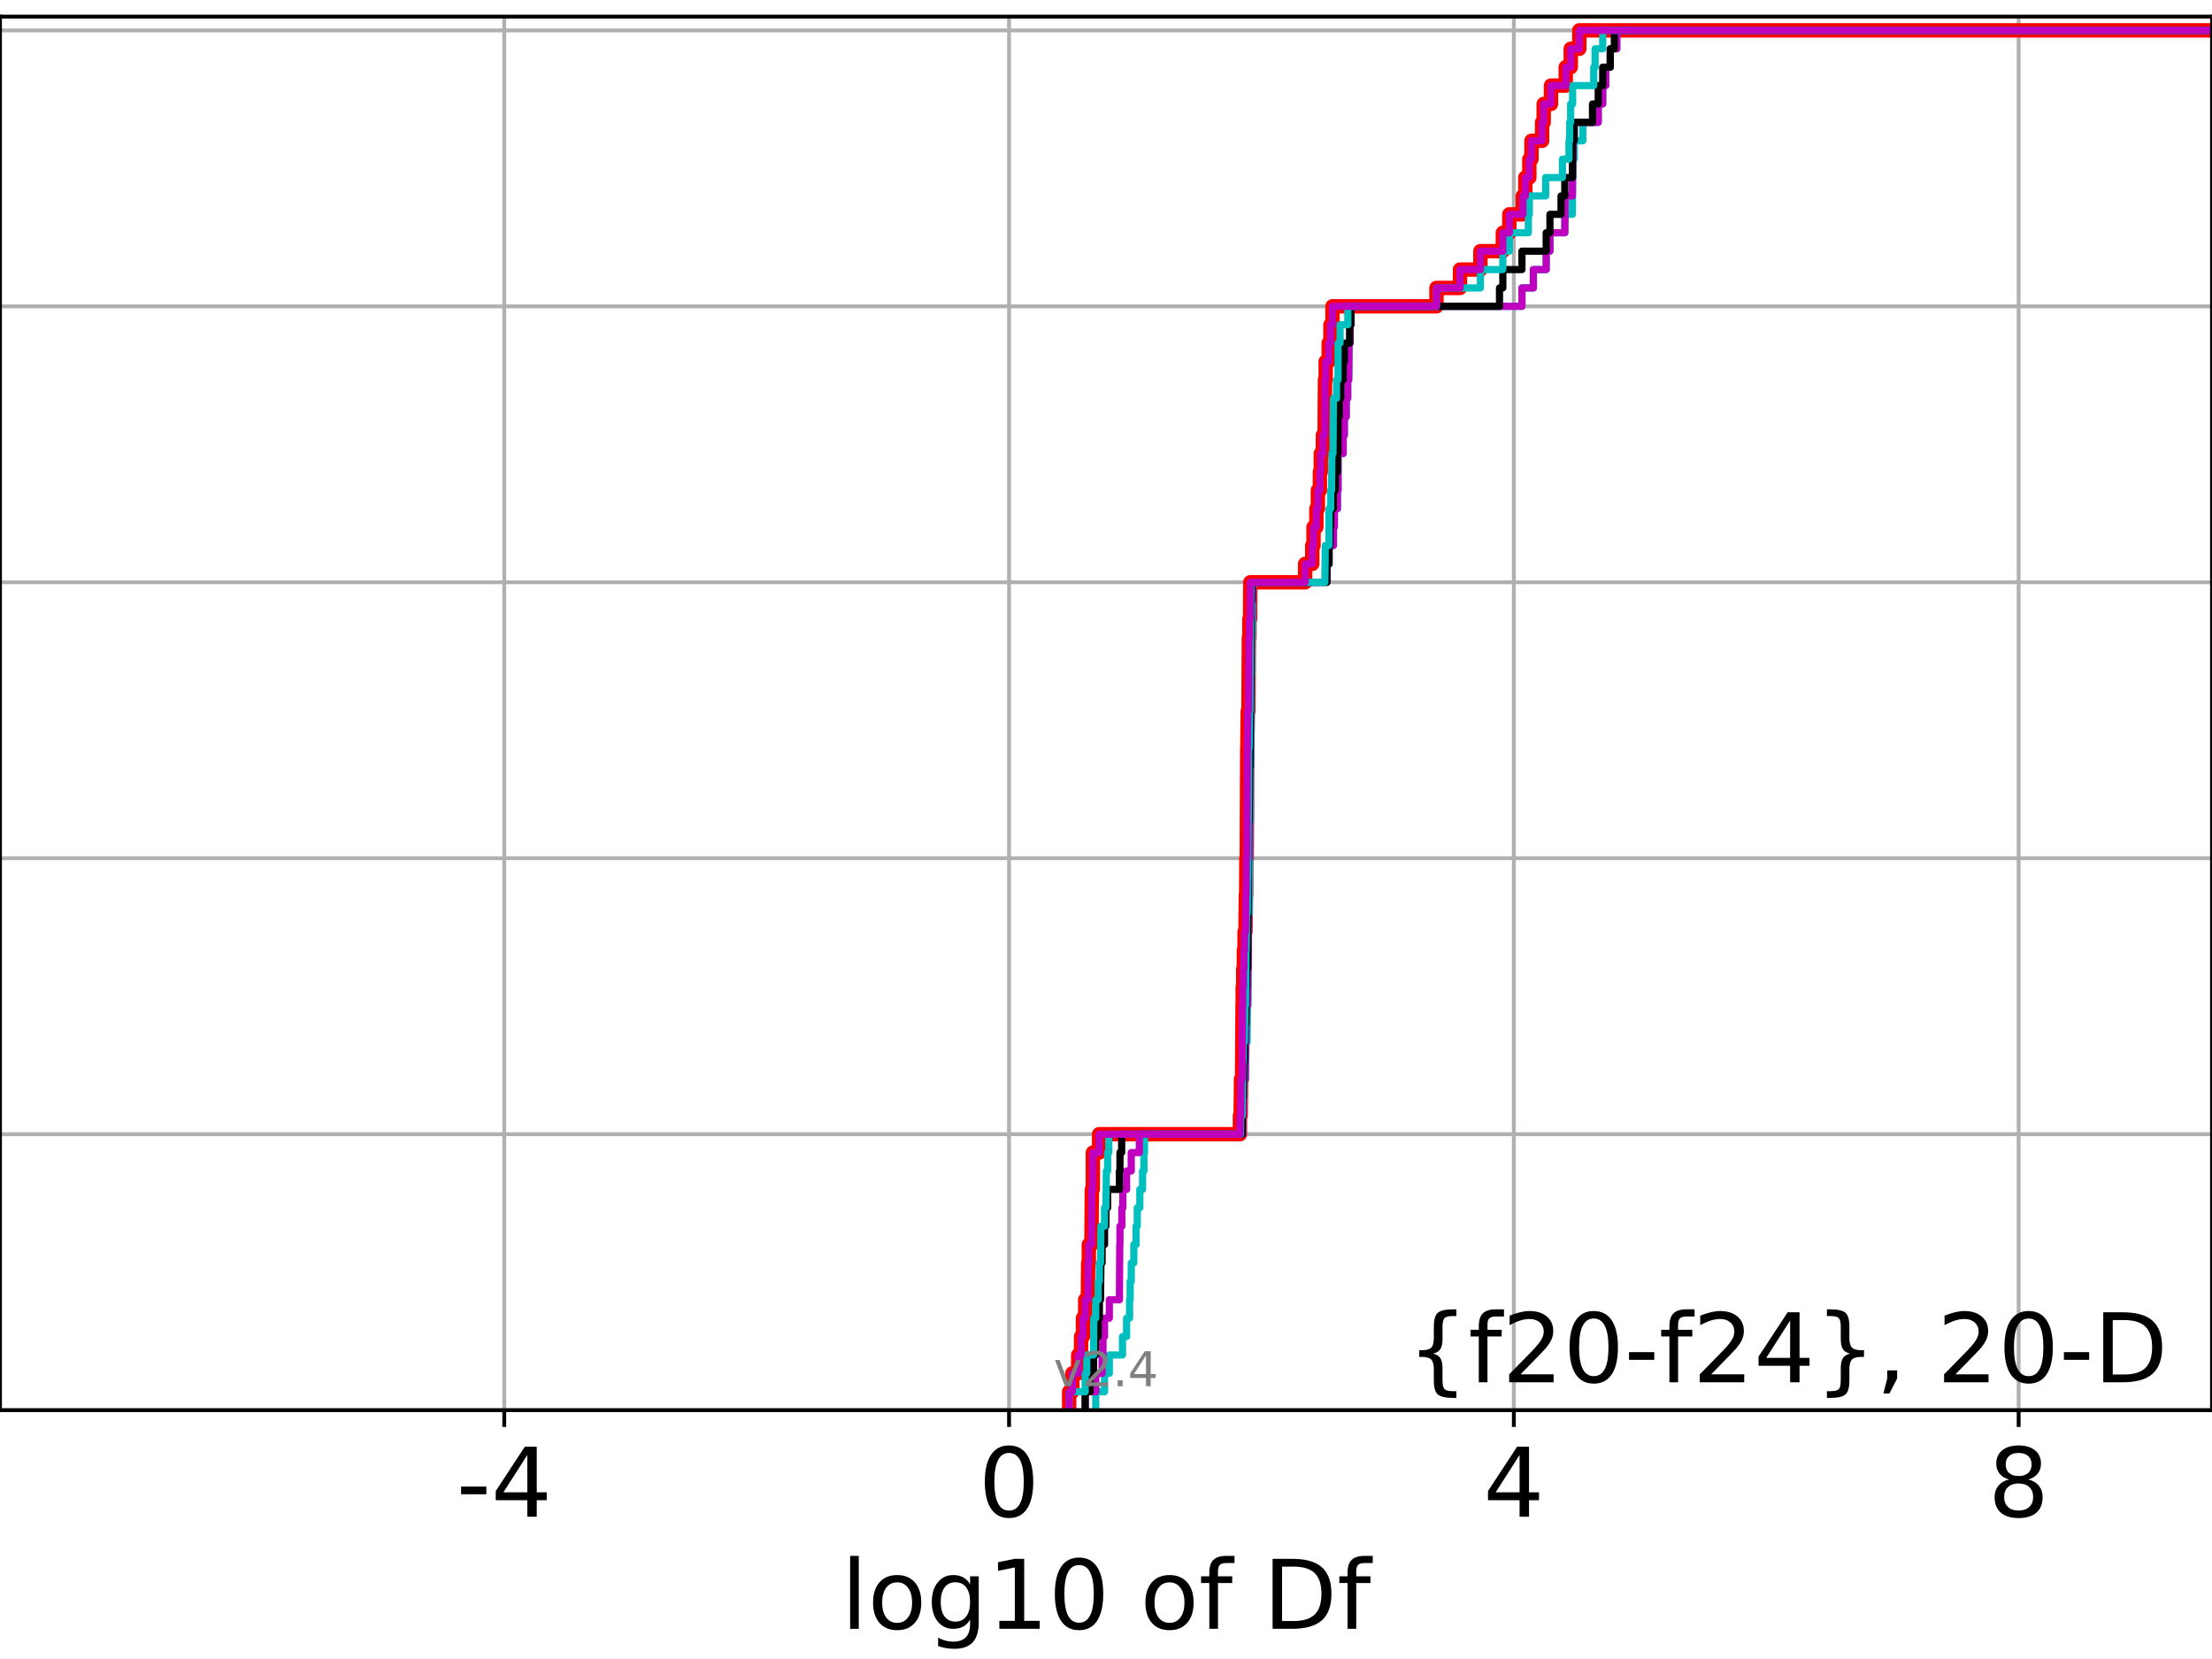 <?xml version="1.0" encoding="utf-8" standalone="no"?>
<!DOCTYPE svg PUBLIC "-//W3C//DTD SVG 1.1//EN"
  "http://www.w3.org/Graphics/SVG/1.1/DTD/svg11.dtd">
<!-- Created with matplotlib (https://matplotlib.org/) -->
<svg height="345.6pt" version="1.1" viewBox="0 0 460.8 345.6" width="460.8pt" xmlns="http://www.w3.org/2000/svg" xmlns:xlink="http://www.w3.org/1999/xlink">
 <defs>
  <style type="text/css">
*{stroke-linecap:butt;stroke-linejoin:round;}
  </style>
 </defs>
 <g id="figure_1">
  <g id="patch_1">
   <path d="M 0 345.6 
L 460.8 345.6 
L 460.8 0 
L 0 0 
z
" style="fill:#ffffff;"/>
  </g>
  <g id="axes_1">
   <g id="patch_2">
    <path d="M 0 293.76 
L 460.8 293.76 
L 460.8 3.456 
L 0 3.456 
z
" style="fill:#ffffff;"/>
   </g>
   <g id="matplotlib.axis_1">
    <g id="xtick_1">
     <g id="line2d_1">
      <path clip-path="url(#p41479e33b5)" d="M 105.045 293.76 
L 105.045 3.456 
" style="fill:none;stroke:#b0b0b0;stroke-linecap:square;stroke-width:0.8;"/>
     </g>
     <g id="line2d_2">
      <defs>
       <path d="M 0 0 
L 0 3.5 
" id="m0131910473" style="stroke:#000000;stroke-width:0.8;"/>
      </defs>
      <g>
       <use style="stroke:#000000;stroke-width:0.8;" x="105.045" xlink:href="#m0131910473" y="293.76"/>
      </g>
     </g>
     <g id="text_1">
      <!-- -4 -->
      <defs>
       <path d="M 4.891 31.391 
L 31.203 31.391 
L 31.203 23.391 
L 4.891 23.391 
z
" id="DejaVuSans-45"/>
       <path d="M 37.797 64.312 
L 12.891 25.391 
L 37.797 25.391 
z
M 35.203 72.906 
L 47.609 72.906 
L 47.609 25.391 
L 58.016 25.391 
L 58.016 17.188 
L 47.609 17.188 
L 47.609 0 
L 37.797 0 
L 37.797 17.188 
L 4.891 17.188 
L 4.891 26.703 
z
" id="DejaVuSans-52"/>
      </defs>
      <g transform="translate(95.075 315.957)scale(0.2 -0.2)">
       <use xlink:href="#DejaVuSans-45"/>
       <use x="36.084" xlink:href="#DejaVuSans-52"/>
      </g>
     </g>
    </g>
    <g id="xtick_2">
     <g id="line2d_3">
      <path clip-path="url(#p41479e33b5)" d="M 210.203 293.76 
L 210.203 3.456 
" style="fill:none;stroke:#b0b0b0;stroke-linecap:square;stroke-width:0.8;"/>
     </g>
     <g id="line2d_4">
      <g>
       <use style="stroke:#000000;stroke-width:0.8;" x="210.203" xlink:href="#m0131910473" y="293.76"/>
      </g>
     </g>
     <g id="text_2">
      <!-- 0 -->
      <defs>
       <path d="M 31.781 66.406 
Q 24.172 66.406 20.328 58.906 
Q 16.5 51.422 16.5 36.375 
Q 16.5 21.391 20.328 13.891 
Q 24.172 6.391 31.781 6.391 
Q 39.453 6.391 43.281 13.891 
Q 47.125 21.391 47.125 36.375 
Q 47.125 51.422 43.281 58.906 
Q 39.453 66.406 31.781 66.406 
z
M 31.781 74.219 
Q 44.047 74.219 50.516 64.516 
Q 56.984 54.828 56.984 36.375 
Q 56.984 17.969 50.516 8.266 
Q 44.047 -1.422 31.781 -1.422 
Q 19.531 -1.422 13.062 8.266 
Q 6.594 17.969 6.594 36.375 
Q 6.594 54.828 13.062 64.516 
Q 19.531 74.219 31.781 74.219 
z
" id="DejaVuSans-48"/>
      </defs>
      <g transform="translate(203.841 315.957)scale(0.2 -0.2)">
       <use xlink:href="#DejaVuSans-48"/>
      </g>
     </g>
    </g>
    <g id="xtick_3">
     <g id="line2d_5">
      <path clip-path="url(#p41479e33b5)" d="M 315.362 293.76 
L 315.362 3.456 
" style="fill:none;stroke:#b0b0b0;stroke-linecap:square;stroke-width:0.8;"/>
     </g>
     <g id="line2d_6">
      <g>
       <use style="stroke:#000000;stroke-width:0.8;" x="315.362" xlink:href="#m0131910473" y="293.76"/>
      </g>
     </g>
     <g id="text_3">
      <!-- 4 -->
      <g transform="translate(308.999 315.957)scale(0.2 -0.2)">
       <use xlink:href="#DejaVuSans-52"/>
      </g>
     </g>
    </g>
    <g id="xtick_4">
     <g id="line2d_7">
      <path clip-path="url(#p41479e33b5)" d="M 420.52 293.76 
L 420.52 3.456 
" style="fill:none;stroke:#b0b0b0;stroke-linecap:square;stroke-width:0.8;"/>
     </g>
     <g id="line2d_8">
      <g>
       <use style="stroke:#000000;stroke-width:0.8;" x="420.52" xlink:href="#m0131910473" y="293.76"/>
      </g>
     </g>
     <g id="text_4">
      <!-- 8 -->
      <defs>
       <path d="M 31.781 34.625 
Q 24.75 34.625 20.719 30.859 
Q 16.703 27.094 16.703 20.516 
Q 16.703 13.922 20.719 10.156 
Q 24.75 6.391 31.781 6.391 
Q 38.812 6.391 42.859 10.172 
Q 46.922 13.969 46.922 20.516 
Q 46.922 27.094 42.891 30.859 
Q 38.875 34.625 31.781 34.625 
z
M 21.922 38.812 
Q 15.578 40.375 12.031 44.719 
Q 8.5 49.078 8.5 55.328 
Q 8.5 64.062 14.719 69.141 
Q 20.953 74.219 31.781 74.219 
Q 42.672 74.219 48.875 69.141 
Q 55.078 64.062 55.078 55.328 
Q 55.078 49.078 51.531 44.719 
Q 48 40.375 41.703 38.812 
Q 48.828 37.156 52.797 32.312 
Q 56.781 27.484 56.781 20.516 
Q 56.781 9.906 50.312 4.234 
Q 43.844 -1.422 31.781 -1.422 
Q 19.734 -1.422 13.25 4.234 
Q 6.781 9.906 6.781 20.516 
Q 6.781 27.484 10.781 32.312 
Q 14.797 37.156 21.922 38.812 
z
M 18.312 54.391 
Q 18.312 48.734 21.844 45.562 
Q 25.391 42.391 31.781 42.391 
Q 38.141 42.391 41.719 45.562 
Q 45.312 48.734 45.312 54.391 
Q 45.312 60.062 41.719 63.234 
Q 38.141 66.406 31.781 66.406 
Q 25.391 66.406 21.844 63.234 
Q 18.312 60.062 18.312 54.391 
z
" id="DejaVuSans-56"/>
      </defs>
      <g transform="translate(414.158 315.957)scale(0.2 -0.2)">
       <use xlink:href="#DejaVuSans-56"/>
      </g>
     </g>
    </g>
    <g id="text_5">
     <!-- log10 of Df -->
     <defs>
      <path d="M 9.422 75.984 
L 18.406 75.984 
L 18.406 0 
L 9.422 0 
z
" id="DejaVuSans-108"/>
      <path d="M 30.609 48.391 
Q 23.391 48.391 19.188 42.75 
Q 14.984 37.109 14.984 27.297 
Q 14.984 17.484 19.156 11.844 
Q 23.344 6.203 30.609 6.203 
Q 37.797 6.203 41.984 11.859 
Q 46.188 17.531 46.188 27.297 
Q 46.188 37.016 41.984 42.703 
Q 37.797 48.391 30.609 48.391 
z
M 30.609 56 
Q 42.328 56 49.016 48.375 
Q 55.719 40.766 55.719 27.297 
Q 55.719 13.875 49.016 6.219 
Q 42.328 -1.422 30.609 -1.422 
Q 18.844 -1.422 12.172 6.219 
Q 5.516 13.875 5.516 27.297 
Q 5.516 40.766 12.172 48.375 
Q 18.844 56 30.609 56 
z
" id="DejaVuSans-111"/>
      <path d="M 45.406 27.984 
Q 45.406 37.75 41.375 43.109 
Q 37.359 48.484 30.078 48.484 
Q 22.859 48.484 18.828 43.109 
Q 14.797 37.75 14.797 27.984 
Q 14.797 18.266 18.828 12.891 
Q 22.859 7.516 30.078 7.516 
Q 37.359 7.516 41.375 12.891 
Q 45.406 18.266 45.406 27.984 
z
M 54.391 6.781 
Q 54.391 -7.172 48.188 -13.984 
Q 42 -20.797 29.203 -20.797 
Q 24.469 -20.797 20.266 -20.094 
Q 16.062 -19.391 12.109 -17.922 
L 12.109 -9.188 
Q 16.062 -11.328 19.922 -12.344 
Q 23.781 -13.375 27.781 -13.375 
Q 36.625 -13.375 41.016 -8.766 
Q 45.406 -4.156 45.406 5.172 
L 45.406 9.625 
Q 42.625 4.781 38.281 2.391 
Q 33.938 0 27.875 0 
Q 17.828 0 11.672 7.656 
Q 5.516 15.328 5.516 27.984 
Q 5.516 40.672 11.672 48.328 
Q 17.828 56 27.875 56 
Q 33.938 56 38.281 53.609 
Q 42.625 51.219 45.406 46.391 
L 45.406 54.688 
L 54.391 54.688 
z
" id="DejaVuSans-103"/>
      <path d="M 12.406 8.297 
L 28.516 8.297 
L 28.516 63.922 
L 10.984 60.406 
L 10.984 69.391 
L 28.422 72.906 
L 38.281 72.906 
L 38.281 8.297 
L 54.391 8.297 
L 54.391 0 
L 12.406 0 
z
" id="DejaVuSans-49"/>
      <path id="DejaVuSans-32"/>
      <path d="M 37.109 75.984 
L 37.109 68.5 
L 28.516 68.5 
Q 23.688 68.5 21.797 66.547 
Q 19.922 64.594 19.922 59.516 
L 19.922 54.688 
L 34.719 54.688 
L 34.719 47.703 
L 19.922 47.703 
L 19.922 0 
L 10.891 0 
L 10.891 47.703 
L 2.297 47.703 
L 2.297 54.688 
L 10.891 54.688 
L 10.891 58.5 
Q 10.891 67.625 15.141 71.797 
Q 19.391 75.984 28.609 75.984 
z
" id="DejaVuSans-102"/>
      <path d="M 19.672 64.797 
L 19.672 8.109 
L 31.594 8.109 
Q 46.688 8.109 53.688 14.938 
Q 60.688 21.781 60.688 36.531 
Q 60.688 51.172 53.688 57.984 
Q 46.688 64.797 31.594 64.797 
z
M 9.812 72.906 
L 30.078 72.906 
Q 51.266 72.906 61.172 64.094 
Q 71.094 55.281 71.094 36.531 
Q 71.094 17.672 61.125 8.828 
Q 51.172 0 30.078 0 
L 9.812 0 
z
" id="DejaVuSans-68"/>
     </defs>
     <g transform="translate(175.214 339.313)scale(0.2 -0.2)">
      <use xlink:href="#DejaVuSans-108"/>
      <use x="27.783" xlink:href="#DejaVuSans-111"/>
      <use x="88.965" xlink:href="#DejaVuSans-103"/>
      <use x="152.441" xlink:href="#DejaVuSans-49"/>
      <use x="216.064" xlink:href="#DejaVuSans-48"/>
      <use x="279.688" xlink:href="#DejaVuSans-32"/>
      <use x="311.475" xlink:href="#DejaVuSans-111"/>
      <use x="372.656" xlink:href="#DejaVuSans-102"/>
      <use x="407.861" xlink:href="#DejaVuSans-32"/>
      <use x="439.648" xlink:href="#DejaVuSans-68"/>
      <use x="516.65" xlink:href="#DejaVuSans-102"/>
     </g>
    </g>
   </g>
   <g id="matplotlib.axis_2">
    <g id="ytick_1">
     <g id="line2d_9">
      <path clip-path="url(#p41479e33b5)" d="M 0 293.76 
L 460.8 293.76 
" style="fill:none;stroke:#b0b0b0;stroke-linecap:square;stroke-width:0.8;"/>
     </g>
     <g id="line2d_10">
      <defs>
       <path d="M 0 0 
L -3.5 0 
" id="maf3592fff7" style="stroke:#000000;stroke-width:0.8;"/>
      </defs>
      <g>
       <use style="stroke:#000000;stroke-width:0.8;" x="0" xlink:href="#maf3592fff7" y="293.76"/>
      </g>
     </g>
    </g>
    <g id="ytick_2">
     <g id="line2d_11">
      <path clip-path="url(#p41479e33b5)" d="M 0 236.274 
L 460.8 236.274 
" style="fill:none;stroke:#b0b0b0;stroke-linecap:square;stroke-width:0.8;"/>
     </g>
     <g id="line2d_12">
      <g>
       <use style="stroke:#000000;stroke-width:0.8;" x="0" xlink:href="#maf3592fff7" y="236.274"/>
      </g>
     </g>
    </g>
    <g id="ytick_3">
     <g id="line2d_13">
      <path clip-path="url(#p41479e33b5)" d="M 0 178.788 
L 460.8 178.788 
" style="fill:none;stroke:#b0b0b0;stroke-linecap:square;stroke-width:0.8;"/>
     </g>
     <g id="line2d_14">
      <g>
       <use style="stroke:#000000;stroke-width:0.8;" x="0" xlink:href="#maf3592fff7" y="178.788"/>
      </g>
     </g>
    </g>
    <g id="ytick_4">
     <g id="line2d_15">
      <path clip-path="url(#p41479e33b5)" d="M 0 121.302 
L 460.8 121.302 
" style="fill:none;stroke:#b0b0b0;stroke-linecap:square;stroke-width:0.8;"/>
     </g>
     <g id="line2d_16">
      <g>
       <use style="stroke:#000000;stroke-width:0.8;" x="0" xlink:href="#maf3592fff7" y="121.302"/>
      </g>
     </g>
    </g>
    <g id="ytick_5">
     <g id="line2d_17">
      <path clip-path="url(#p41479e33b5)" d="M 0 63.816 
L 460.8 63.816 
" style="fill:none;stroke:#b0b0b0;stroke-linecap:square;stroke-width:0.8;"/>
     </g>
     <g id="line2d_18">
      <g>
       <use style="stroke:#000000;stroke-width:0.8;" x="0" xlink:href="#maf3592fff7" y="63.816"/>
      </g>
     </g>
    </g>
    <g id="ytick_6">
     <g id="line2d_19">
      <path clip-path="url(#p41479e33b5)" d="M 0 6.33 
L 460.8 6.33 
" style="fill:none;stroke:#b0b0b0;stroke-linecap:square;stroke-width:0.8;"/>
     </g>
     <g id="line2d_20">
      <g>
       <use style="stroke:#000000;stroke-width:0.8;" x="0" xlink:href="#maf3592fff7" y="6.33"/>
      </g>
     </g>
    </g>
   </g>
   <g id="line2d_21">
    <path clip-path="url(#p41479e33b5)" d="M 222.727 293.76 
L 222.727 289.928 
L 223.38 289.928 
L 223.38 286.095 
L 224.61 286.095 
L 224.61 282.263 
L 225.209 282.263 
L 225.209 278.43 
L 225.596 278.43 
L 225.596 274.598 
L 226.065 274.598 
L 226.065 270.766 
L 226.62 270.766 
L 226.689 263.101 
L 226.822 263.101 
L 226.822 259.268 
L 227.361 259.268 
L 227.453 247.771 
L 227.644 247.771 
L 227.66 240.106 
L 228.965 240.106 
L 228.965 236.274 
L 258.298 236.274 
L 258.298 232.442 
L 258.458 232.442 
L 258.53 224.777 
L 258.741 224.777 
L 258.843 209.447 
L 258.88 209.447 
L 258.88 205.615 
L 258.992 205.615 
L 258.992 201.782 
L 259.113 201.782 
L 259.113 197.95 
L 259.273 197.95 
L 259.273 194.118 
L 259.452 194.118 
L 259.534 186.453 
L 259.6 186.453 
L 259.649 178.788 
L 259.726 178.788 
L 259.821 155.794 
L 259.842 155.794 
L 259.929 148.129 
L 260.076 148.129 
L 260.165 132.799 
L 260.275 132.799 
L 260.275 128.967 
L 260.419 128.967 
L 260.461 121.302 
L 271.883 121.302 
L 271.883 117.47 
L 273.369 117.47 
L 273.369 113.637 
L 273.634 113.637 
L 273.634 109.805 
L 274.222 109.805 
L 274.222 105.973 
L 274.532 105.973 
L 274.532 102.14 
L 274.962 102.14 
L 274.962 98.308 
L 275.151 98.308 
L 275.151 94.475 
L 275.582 94.475 
L 275.582 90.643 
L 275.944 90.643 
L 276.016 79.146 
L 276.165 79.146 
L 276.165 75.313 
L 276.788 75.313 
L 276.788 71.481 
L 277.158 71.481 
L 277.158 67.649 
L 277.575 67.649 
L 277.575 63.816 
L 299.241 63.816 
L 299.241 59.984 
L 304.142 59.984 
L 304.142 56.151 
L 308.394 56.151 
L 308.394 52.319 
L 313.07 52.319 
L 313.07 48.487 
L 314.418 48.487 
L 314.418 44.654 
L 317.234 44.654 
L 317.234 40.822 
L 317.751 40.822 
L 317.751 36.989 
L 318.588 36.989 
L 318.588 33.157 
L 319.036 33.157 
L 319.036 29.325 
L 321.246 29.325 
L 321.246 25.492 
L 321.581 25.492 
L 321.581 21.66 
L 323.102 21.66 
L 323.102 17.827 
L 326.17 17.827 
L 326.17 13.995 
L 327.216 13.995 
L 327.216 10.163 
L 328.999 10.163 
L 328.999 6.33 
L 328.999 6.33 
L 460.8 6.33 
L 460.8 6.33 
" style="fill:none;stroke:#ff0000;stroke-linecap:square;stroke-width:3;"/>
   </g>
   <g id="line2d_22">
    <path clip-path="url(#p41479e33b5)" d="M 228.265 293.76 
L 228.265 289.928 
L 230.093 289.928 
L 230.093 286.095 
L 231.096 286.095 
L 231.096 282.263 
L 233.839 282.263 
L 233.839 278.43 
L 234.688 278.43 
L 234.688 274.598 
L 235.31 274.598 
L 235.31 270.766 
L 235.43 270.766 
L 235.43 266.933 
L 235.66 266.933 
L 235.66 263.101 
L 236.193 263.101 
L 236.193 259.268 
L 236.669 259.268 
L 236.669 255.436 
L 236.914 255.436 
L 236.914 251.604 
L 237.451 251.604 
L 237.451 247.771 
L 238.02 247.771 
L 238.02 243.939 
L 238.298 243.939 
L 238.298 240.106 
L 238.416 240.106 
L 238.416 236.274 
L 258.843 236.274 
L 258.843 232.442 
L 258.969 232.442 
L 259.076 224.777 
L 259.482 224.777 
L 259.534 217.112 
L 259.786 217.112 
L 259.881 209.447 
L 259.977 209.447 
L 260.085 194.118 
L 260.099 194.118 
L 260.099 190.285 
L 260.286 190.285 
L 260.388 171.123 
L 260.48 171.123 
L 260.553 159.626 
L 260.604 159.626 
L 260.713 140.464 
L 260.759 140.464 
L 260.763 132.799 
L 260.876 132.799 
L 260.967 125.135 
L 260.997 125.135 
L 260.997 121.302 
L 276.412 121.302 
L 276.412 117.47 
L 276.861 117.47 
L 276.861 113.637 
L 277.78 113.637 
L 277.78 109.805 
L 277.972 109.805 
L 277.972 105.973 
L 278.607 105.973 
L 278.607 102.14 
L 278.735 102.14 
L 278.744 94.475 
L 279.808 94.475 
L 279.808 90.643 
L 280.051 90.643 
L 280.051 86.811 
L 280.446 86.811 
L 280.446 82.978 
L 280.753 82.978 
L 280.753 79.146 
L 280.964 79.146 
L 281.03 71.481 
L 281.258 71.481 
L 281.258 67.649 
L 281.412 67.649 
L 281.412 63.816 
L 317.051 63.816 
L 317.051 59.984 
L 319.429 59.984 
L 319.429 56.151 
L 322.104 56.151 
L 322.104 52.319 
L 322.878 52.319 
L 322.878 48.487 
L 325.98 48.487 
L 325.98 44.654 
L 327.556 44.654 
L 327.605 36.989 
L 327.695 36.989 
L 327.695 33.157 
L 327.931 33.157 
L 327.931 29.325 
L 329.733 29.325 
L 329.733 25.492 
L 332.941 25.492 
L 332.941 21.66 
L 333.874 21.66 
L 333.874 17.827 
L 334.515 17.827 
L 334.515 13.995 
L 335.448 13.995 
L 335.448 10.163 
L 336.808 10.163 
L 336.808 6.33 
L 336.808 6.33 
L 460.8 6.33 
L 460.8 6.33 
" style="fill:none;stroke:#00bfbf;stroke-linecap:square;stroke-width:1.5;"/>
   </g>
   <g id="line2d_23">
    <path clip-path="url(#p41479e33b5)" d="M 226.065 293.76 
L 226.065 289.928 
L 228.265 289.928 
L 228.265 286.095 
L 229.59 286.095 
L 229.59 282.263 
L 229.776 282.263 
L 229.776 278.43 
L 230.093 278.43 
L 230.093 274.598 
L 231.096 274.598 
L 231.096 270.766 
L 233.191 270.766 
L 233.267 259.268 
L 233.31 259.268 
L 233.31 255.436 
L 233.704 255.436 
L 233.704 251.604 
L 233.914 251.604 
L 233.914 247.771 
L 234.688 247.771 
L 234.688 243.939 
L 235.66 243.939 
L 235.66 240.106 
L 237.34 240.106 
L 237.34 236.274 
L 258.843 236.274 
L 258.843 232.442 
L 258.969 232.442 
L 259.076 224.777 
L 259.373 224.777 
L 259.482 217.112 
L 259.534 217.112 
L 259.619 209.447 
L 259.881 209.447 
L 259.977 201.782 
L 260.023 201.782 
L 260.099 178.788 
L 260.286 178.788 
L 260.388 159.626 
L 260.48 159.626 
L 260.553 144.297 
L 260.598 144.297 
L 260.677 128.967 
L 260.759 128.967 
L 260.759 125.135 
L 260.967 125.135 
L 260.967 121.302 
L 276.412 121.302 
L 276.412 117.47 
L 276.861 117.47 
L 276.861 113.637 
L 277.78 113.637 
L 277.78 109.805 
L 277.972 109.805 
L 277.972 105.973 
L 278.607 105.973 
L 278.607 102.14 
L 278.735 102.14 
L 278.744 94.475 
L 279.808 94.475 
L 279.808 90.643 
L 280.051 90.643 
L 280.051 86.811 
L 280.446 86.811 
L 280.446 82.978 
L 280.753 82.978 
L 280.753 79.146 
L 280.964 79.146 
L 281.03 71.481 
L 281.258 71.481 
L 281.258 67.649 
L 281.412 67.649 
L 281.412 63.816 
L 317.051 63.816 
L 317.051 59.984 
L 319.429 59.984 
L 319.429 56.151 
L 322.104 56.151 
L 322.104 52.319 
L 322.878 52.319 
L 322.878 48.487 
L 325.98 48.487 
L 326.056 40.822 
L 327.556 40.822 
L 327.605 33.157 
L 327.695 33.157 
L 327.695 29.325 
L 327.931 29.325 
L 327.931 25.492 
L 332.941 25.492 
L 332.941 21.66 
L 333.874 21.66 
L 333.874 17.827 
L 334.515 17.827 
L 334.515 13.995 
L 335.448 13.995 
L 335.448 10.163 
L 336.808 10.163 
L 336.808 6.33 
L 336.808 6.33 
L 460.8 6.33 
L 460.8 6.33 
" style="fill:none;stroke:#bf00bf;stroke-linecap:square;stroke-width:1.5;"/>
   </g>
   <g id="line2d_24">
    <path clip-path="url(#p41479e33b5)" d="M 226.065 293.76 
L 226.065 289.928 
L 227.082 289.928 
L 227.082 286.095 
L 227.815 286.095 
L 227.815 282.263 
L 228.265 282.263 
L 228.265 278.43 
L 228.77 278.43 
L 228.77 274.598 
L 229.019 274.598 
L 229.019 270.766 
L 229.257 270.766 
L 229.341 263.101 
L 229.59 263.101 
L 229.59 259.268 
L 230.093 259.268 
L 230.093 255.436 
L 230.384 255.436 
L 230.384 251.604 
L 230.739 251.604 
L 230.739 247.771 
L 233.191 247.771 
L 233.191 243.939 
L 233.31 243.939 
L 233.31 240.106 
L 233.661 240.106 
L 233.661 236.274 
L 258.773 236.274 
L 258.843 228.609 
L 258.969 228.609 
L 259.076 220.944 
L 259.259 220.944 
L 259.259 217.112 
L 259.373 217.112 
L 259.373 213.28 
L 259.534 213.28 
L 259.607 205.615 
L 259.692 205.615 
L 259.692 201.782 
L 259.881 201.782 
L 259.973 190.285 
L 259.996 190.285 
L 260.099 171.123 
L 260.236 171.123 
L 260.287 159.626 
L 260.382 159.626 
L 260.489 148.129 
L 260.506 148.129 
L 260.6 132.799 
L 260.617 132.799 
L 260.647 125.135 
L 260.782 125.135 
L 260.782 121.302 
L 276.412 121.302 
L 276.412 117.47 
L 276.861 117.47 
L 276.861 113.637 
L 277.046 113.637 
L 277.046 109.805 
L 277.202 109.805 
L 277.202 105.973 
L 277.78 105.973 
L 277.78 102.14 
L 278.175 102.14 
L 278.175 98.308 
L 278.607 98.308 
L 278.607 94.475 
L 278.735 94.475 
L 278.744 86.811 
L 278.995 86.811 
L 278.995 82.978 
L 279.298 82.978 
L 279.298 79.146 
L 279.808 79.146 
L 279.808 75.313 
L 280.051 75.313 
L 280.051 71.481 
L 281.156 71.481 
L 281.156 67.649 
L 281.412 67.649 
L 281.412 63.816 
L 312.375 63.816 
L 312.375 59.984 
L 313.07 59.984 
L 313.07 56.151 
L 317.051 56.151 
L 317.051 52.319 
L 322.104 52.319 
L 322.104 48.487 
L 322.878 48.487 
L 322.878 44.654 
L 325.193 44.654 
L 325.193 40.822 
L 325.98 40.822 
L 325.98 36.989 
L 327.556 36.989 
L 327.605 29.325 
L 327.931 29.325 
L 327.931 25.492 
L 331.747 25.492 
L 331.747 21.66 
L 332.941 21.66 
L 332.941 17.827 
L 333.874 17.827 
L 333.874 13.995 
L 335.448 13.995 
L 335.448 10.163 
L 336.302 10.163 
L 336.302 6.33 
L 336.302 6.33 
L 460.8 6.33 
L 460.8 6.33 
" style="fill:none;stroke:#000000;stroke-linecap:square;stroke-width:1.5;"/>
   </g>
   <g id="line2d_25">
    <path clip-path="url(#p41479e33b5)" d="M 222.727 293.76 
L 222.727 289.928 
L 226.065 289.928 
L 226.065 286.095 
L 226.401 286.095 
L 226.401 282.263 
L 227.815 282.263 
L 227.863 274.598 
L 228.265 274.598 
L 228.265 270.766 
L 228.77 270.766 
L 228.77 266.933 
L 229.019 266.933 
L 229.019 263.101 
L 229.257 263.101 
L 229.341 255.436 
L 230.093 255.436 
L 230.093 251.604 
L 230.384 251.604 
L 230.476 243.939 
L 230.739 243.939 
L 230.739 240.106 
L 230.976 240.106 
L 230.976 236.274 
L 258.458 236.274 
L 258.458 232.442 
L 258.773 232.442 
L 258.88 220.944 
L 258.992 220.944 
L 258.992 217.112 
L 259.259 217.112 
L 259.352 209.447 
L 259.481 209.447 
L 259.553 197.95 
L 259.607 197.95 
L 259.692 190.285 
L 259.821 190.285 
L 259.917 182.621 
L 259.95 182.621 
L 260.023 171.123 
L 260.063 171.123 
L 260.121 155.794 
L 260.236 155.794 
L 260.287 148.129 
L 260.382 148.129 
L 260.483 128.967 
L 260.547 128.967 
L 260.598 121.302 
L 275.99 121.302 
L 276.081 113.637 
L 276.846 113.637 
L 276.861 105.973 
L 277.202 105.973 
L 277.202 102.14 
L 277.386 102.14 
L 277.463 94.475 
L 277.689 94.475 
L 277.78 82.978 
L 278.42 82.978 
L 278.42 79.146 
L 278.735 79.146 
L 278.744 71.481 
L 279.163 71.481 
L 279.163 67.649 
L 280.779 67.649 
L 280.779 63.816 
L 299.241 63.816 
L 299.241 59.984 
L 308.394 59.984 
L 308.394 56.151 
L 313.07 56.151 
L 313.07 52.319 
L 314.418 52.319 
L 314.418 48.487 
L 318.385 48.487 
L 318.385 44.654 
L 318.588 44.654 
L 318.588 40.822 
L 321.988 40.822 
L 321.988 36.989 
L 325.483 36.989 
L 325.483 33.157 
L 326.847 33.157 
L 326.847 29.325 
L 326.997 29.325 
L 326.997 25.492 
L 327.191 25.492 
L 327.191 21.66 
L 327.605 21.66 
L 327.605 17.827 
L 332.002 17.827 
L 332.002 13.995 
L 332.294 13.995 
L 332.294 10.163 
L 333.874 10.163 
L 333.874 6.33 
L 333.874 6.33 
L 460.8 6.33 
L 460.8 6.33 
" style="fill:none;stroke:#00bfbf;stroke-linecap:square;stroke-width:1.5;"/>
   </g>
   <g id="line2d_26">
    <path clip-path="url(#p41479e33b5)" d="M 222.727 293.76 
L 222.727 289.928 
L 223.38 289.928 
L 223.38 286.095 
L 224.61 286.095 
L 224.61 282.263 
L 225.209 282.263 
L 225.209 278.43 
L 225.596 278.43 
L 225.596 274.598 
L 226.065 274.598 
L 226.065 270.766 
L 226.62 270.766 
L 226.689 263.101 
L 226.822 263.101 
L 226.822 259.268 
L 227.361 259.268 
L 227.453 247.771 
L 227.644 247.771 
L 227.66 240.106 
L 228.965 240.106 
L 228.965 236.274 
L 258.298 236.274 
L 258.298 232.442 
L 258.458 232.442 
L 258.53 224.777 
L 258.741 224.777 
L 258.843 209.447 
L 258.88 209.447 
L 258.88 205.615 
L 258.992 205.615 
L 258.992 201.782 
L 259.113 201.782 
L 259.113 197.95 
L 259.273 197.95 
L 259.273 194.118 
L 259.452 194.118 
L 259.534 186.453 
L 259.6 186.453 
L 259.649 178.788 
L 259.726 178.788 
L 259.821 155.794 
L 259.842 155.794 
L 259.929 148.129 
L 260.076 148.129 
L 260.165 132.799 
L 260.275 132.799 
L 260.275 128.967 
L 260.419 128.967 
L 260.461 121.302 
L 271.883 121.302 
L 271.883 117.47 
L 273.369 117.47 
L 273.369 113.637 
L 273.634 113.637 
L 273.634 109.805 
L 274.222 109.805 
L 274.222 105.973 
L 274.532 105.973 
L 274.532 102.14 
L 274.962 102.14 
L 274.962 98.308 
L 275.151 98.308 
L 275.151 94.475 
L 275.582 94.475 
L 275.582 90.643 
L 275.944 90.643 
L 276.016 79.146 
L 276.165 79.146 
L 276.165 75.313 
L 276.788 75.313 
L 276.788 71.481 
L 277.158 71.481 
L 277.158 67.649 
L 277.575 67.649 
L 277.575 63.816 
L 299.241 63.816 
L 299.241 59.984 
L 304.142 59.984 
L 304.142 56.151 
L 308.394 56.151 
L 308.394 52.319 
L 313.07 52.319 
L 313.07 48.487 
L 314.418 48.487 
L 314.418 44.654 
L 317.234 44.654 
L 317.234 40.822 
L 317.751 40.822 
L 317.751 36.989 
L 318.588 36.989 
L 318.588 33.157 
L 319.036 33.157 
L 319.036 29.325 
L 321.246 29.325 
L 321.246 25.492 
L 321.581 25.492 
L 321.581 21.66 
L 323.102 21.66 
L 323.102 17.827 
L 326.17 17.827 
L 326.17 13.995 
L 327.216 13.995 
L 327.216 10.163 
L 328.999 10.163 
L 328.999 6.33 
L 328.999 6.33 
L 460.8 6.33 
L 460.8 6.33 
" style="fill:none;stroke:#bf00bf;stroke-linecap:square;stroke-width:1.5;"/>
   </g>
   <g id="patch_3">
    <path d="M 0 293.76 
L 0 3.456 
" style="fill:none;stroke:#000000;stroke-linecap:square;stroke-linejoin:miter;stroke-width:0.8;"/>
   </g>
   <g id="patch_4">
    <path d="M 460.8 293.76 
L 460.8 3.456 
" style="fill:none;stroke:#000000;stroke-linecap:square;stroke-linejoin:miter;stroke-width:0.8;"/>
   </g>
   <g id="patch_5">
    <path d="M 0 293.76 
L 460.8 293.76 
" style="fill:none;stroke:#000000;stroke-linecap:square;stroke-linejoin:miter;stroke-width:0.8;"/>
   </g>
   <g id="patch_6">
    <path d="M 0 3.456 
L 460.8 3.456 
" style="fill:none;stroke:#000000;stroke-linecap:square;stroke-linejoin:miter;stroke-width:0.8;"/>
   </g>
   <g id="text_6">
    <!-- {f20-f24}, 20-D -->
    <defs>
     <path d="M 51.125 -9.281 
L 51.125 -16.312 
L 48.094 -16.312 
Q 35.938 -16.312 31.812 -12.688 
Q 27.688 -9.078 27.688 1.703 
L 27.688 13.375 
Q 27.688 20.75 25.047 23.578 
Q 22.406 26.422 15.484 26.422 
L 12.5 26.422 
L 12.5 33.406 
L 15.484 33.406 
Q 22.469 33.406 25.078 36.203 
Q 27.688 39.016 27.688 46.297 
L 27.688 58.016 
Q 27.688 68.797 31.812 72.391 
Q 35.938 75.984 48.094 75.984 
L 51.125 75.984 
L 51.125 69 
L 47.797 69 
Q 40.922 69 38.812 66.844 
Q 36.719 64.703 36.719 57.812 
L 36.719 45.703 
Q 36.719 38.031 34.5 34.562 
Q 32.281 31.109 26.906 29.891 
Q 32.328 28.562 34.516 25.094 
Q 36.719 21.625 36.719 14.016 
L 36.719 1.906 
Q 36.719 -4.984 38.812 -7.125 
Q 40.922 -9.281 47.797 -9.281 
z
" id="DejaVuSans-123"/>
     <path d="M 19.188 8.297 
L 53.609 8.297 
L 53.609 0 
L 7.328 0 
L 7.328 8.297 
Q 12.938 14.109 22.625 23.891 
Q 32.328 33.688 34.812 36.531 
Q 39.547 41.844 41.422 45.531 
Q 43.312 49.219 43.312 52.781 
Q 43.312 58.594 39.234 62.25 
Q 35.156 65.922 28.609 65.922 
Q 23.969 65.922 18.812 64.312 
Q 13.672 62.703 7.812 59.422 
L 7.812 69.391 
Q 13.766 71.781 18.938 73 
Q 24.125 74.219 28.422 74.219 
Q 39.75 74.219 46.484 68.547 
Q 53.219 62.891 53.219 53.422 
Q 53.219 48.922 51.531 44.891 
Q 49.859 40.875 45.406 35.406 
Q 44.188 33.984 37.641 27.219 
Q 31.109 20.453 19.188 8.297 
z
" id="DejaVuSans-50"/>
     <path d="M 12.5 -9.281 
L 15.922 -9.281 
Q 22.75 -9.281 24.828 -7.172 
Q 26.906 -5.078 26.906 1.906 
L 26.906 14.016 
Q 26.906 21.625 29.094 25.094 
Q 31.297 28.562 36.719 29.891 
Q 31.297 31.109 29.094 34.562 
Q 26.906 38.031 26.906 45.703 
L 26.906 57.812 
Q 26.906 64.75 24.828 66.875 
Q 22.75 69 15.922 69 
L 12.5 69 
L 12.5 75.984 
L 15.578 75.984 
Q 27.734 75.984 31.812 72.391 
Q 35.891 68.797 35.891 58.016 
L 35.891 46.297 
Q 35.891 39.016 38.516 36.203 
Q 41.156 33.406 48.094 33.406 
L 51.125 33.406 
L 51.125 26.422 
L 48.094 26.422 
Q 41.156 26.422 38.516 23.578 
Q 35.891 20.75 35.891 13.375 
L 35.891 1.703 
Q 35.891 -9.078 31.812 -12.688 
Q 27.734 -16.312 15.578 -16.312 
L 12.5 -16.312 
z
" id="DejaVuSans-125"/>
     <path d="M 11.719 12.406 
L 22.016 12.406 
L 22.016 4 
L 14.016 -11.625 
L 7.719 -11.625 
L 11.719 4 
z
" id="DejaVuSans-44"/>
    </defs>
    <g transform="translate(293.159 287.954)scale(0.2 -0.2)">
     <use xlink:href="#DejaVuSans-123"/>
     <use x="63.623" xlink:href="#DejaVuSans-102"/>
     <use x="98.828" xlink:href="#DejaVuSans-50"/>
     <use x="162.451" xlink:href="#DejaVuSans-48"/>
     <use x="226.074" xlink:href="#DejaVuSans-45"/>
     <use x="262.158" xlink:href="#DejaVuSans-102"/>
     <use x="297.363" xlink:href="#DejaVuSans-50"/>
     <use x="360.986" xlink:href="#DejaVuSans-52"/>
     <use x="424.609" xlink:href="#DejaVuSans-125"/>
     <use x="488.232" xlink:href="#DejaVuSans-44"/>
     <use x="520.02" xlink:href="#DejaVuSans-32"/>
     <use x="551.807" xlink:href="#DejaVuSans-50"/>
     <use x="615.43" xlink:href="#DejaVuSans-48"/>
     <use x="679.053" xlink:href="#DejaVuSans-45"/>
     <use x="715.137" xlink:href="#DejaVuSans-68"/>
    </g>
   </g>
   <g id="text_7">
    <!-- v2.4 -->
    <defs>
     <path d="M 2.984 54.688 
L 12.5 54.688 
L 29.594 8.797 
L 46.688 54.688 
L 56.203 54.688 
L 35.688 0 
L 23.484 0 
z
" id="DejaVuSans-118"/>
     <path d="M 10.688 12.406 
L 21 12.406 
L 21 0 
L 10.688 0 
z
" id="DejaVuSans-46"/>
    </defs>
    <g style="fill:#808080;" transform="translate(219.489 288.777)scale(0.1 -0.1)">
     <use xlink:href="#DejaVuSans-118"/>
     <use x="59.18" xlink:href="#DejaVuSans-50"/>
     <use x="122.803" xlink:href="#DejaVuSans-46"/>
     <use x="154.59" xlink:href="#DejaVuSans-52"/>
    </g>
   </g>
  </g>
 </g>
 <defs>
  <clipPath id="p41479e33b5">
   <rect height="290.304" width="460.8" x="0" y="3.456"/>
  </clipPath>
 </defs>
</svg>
